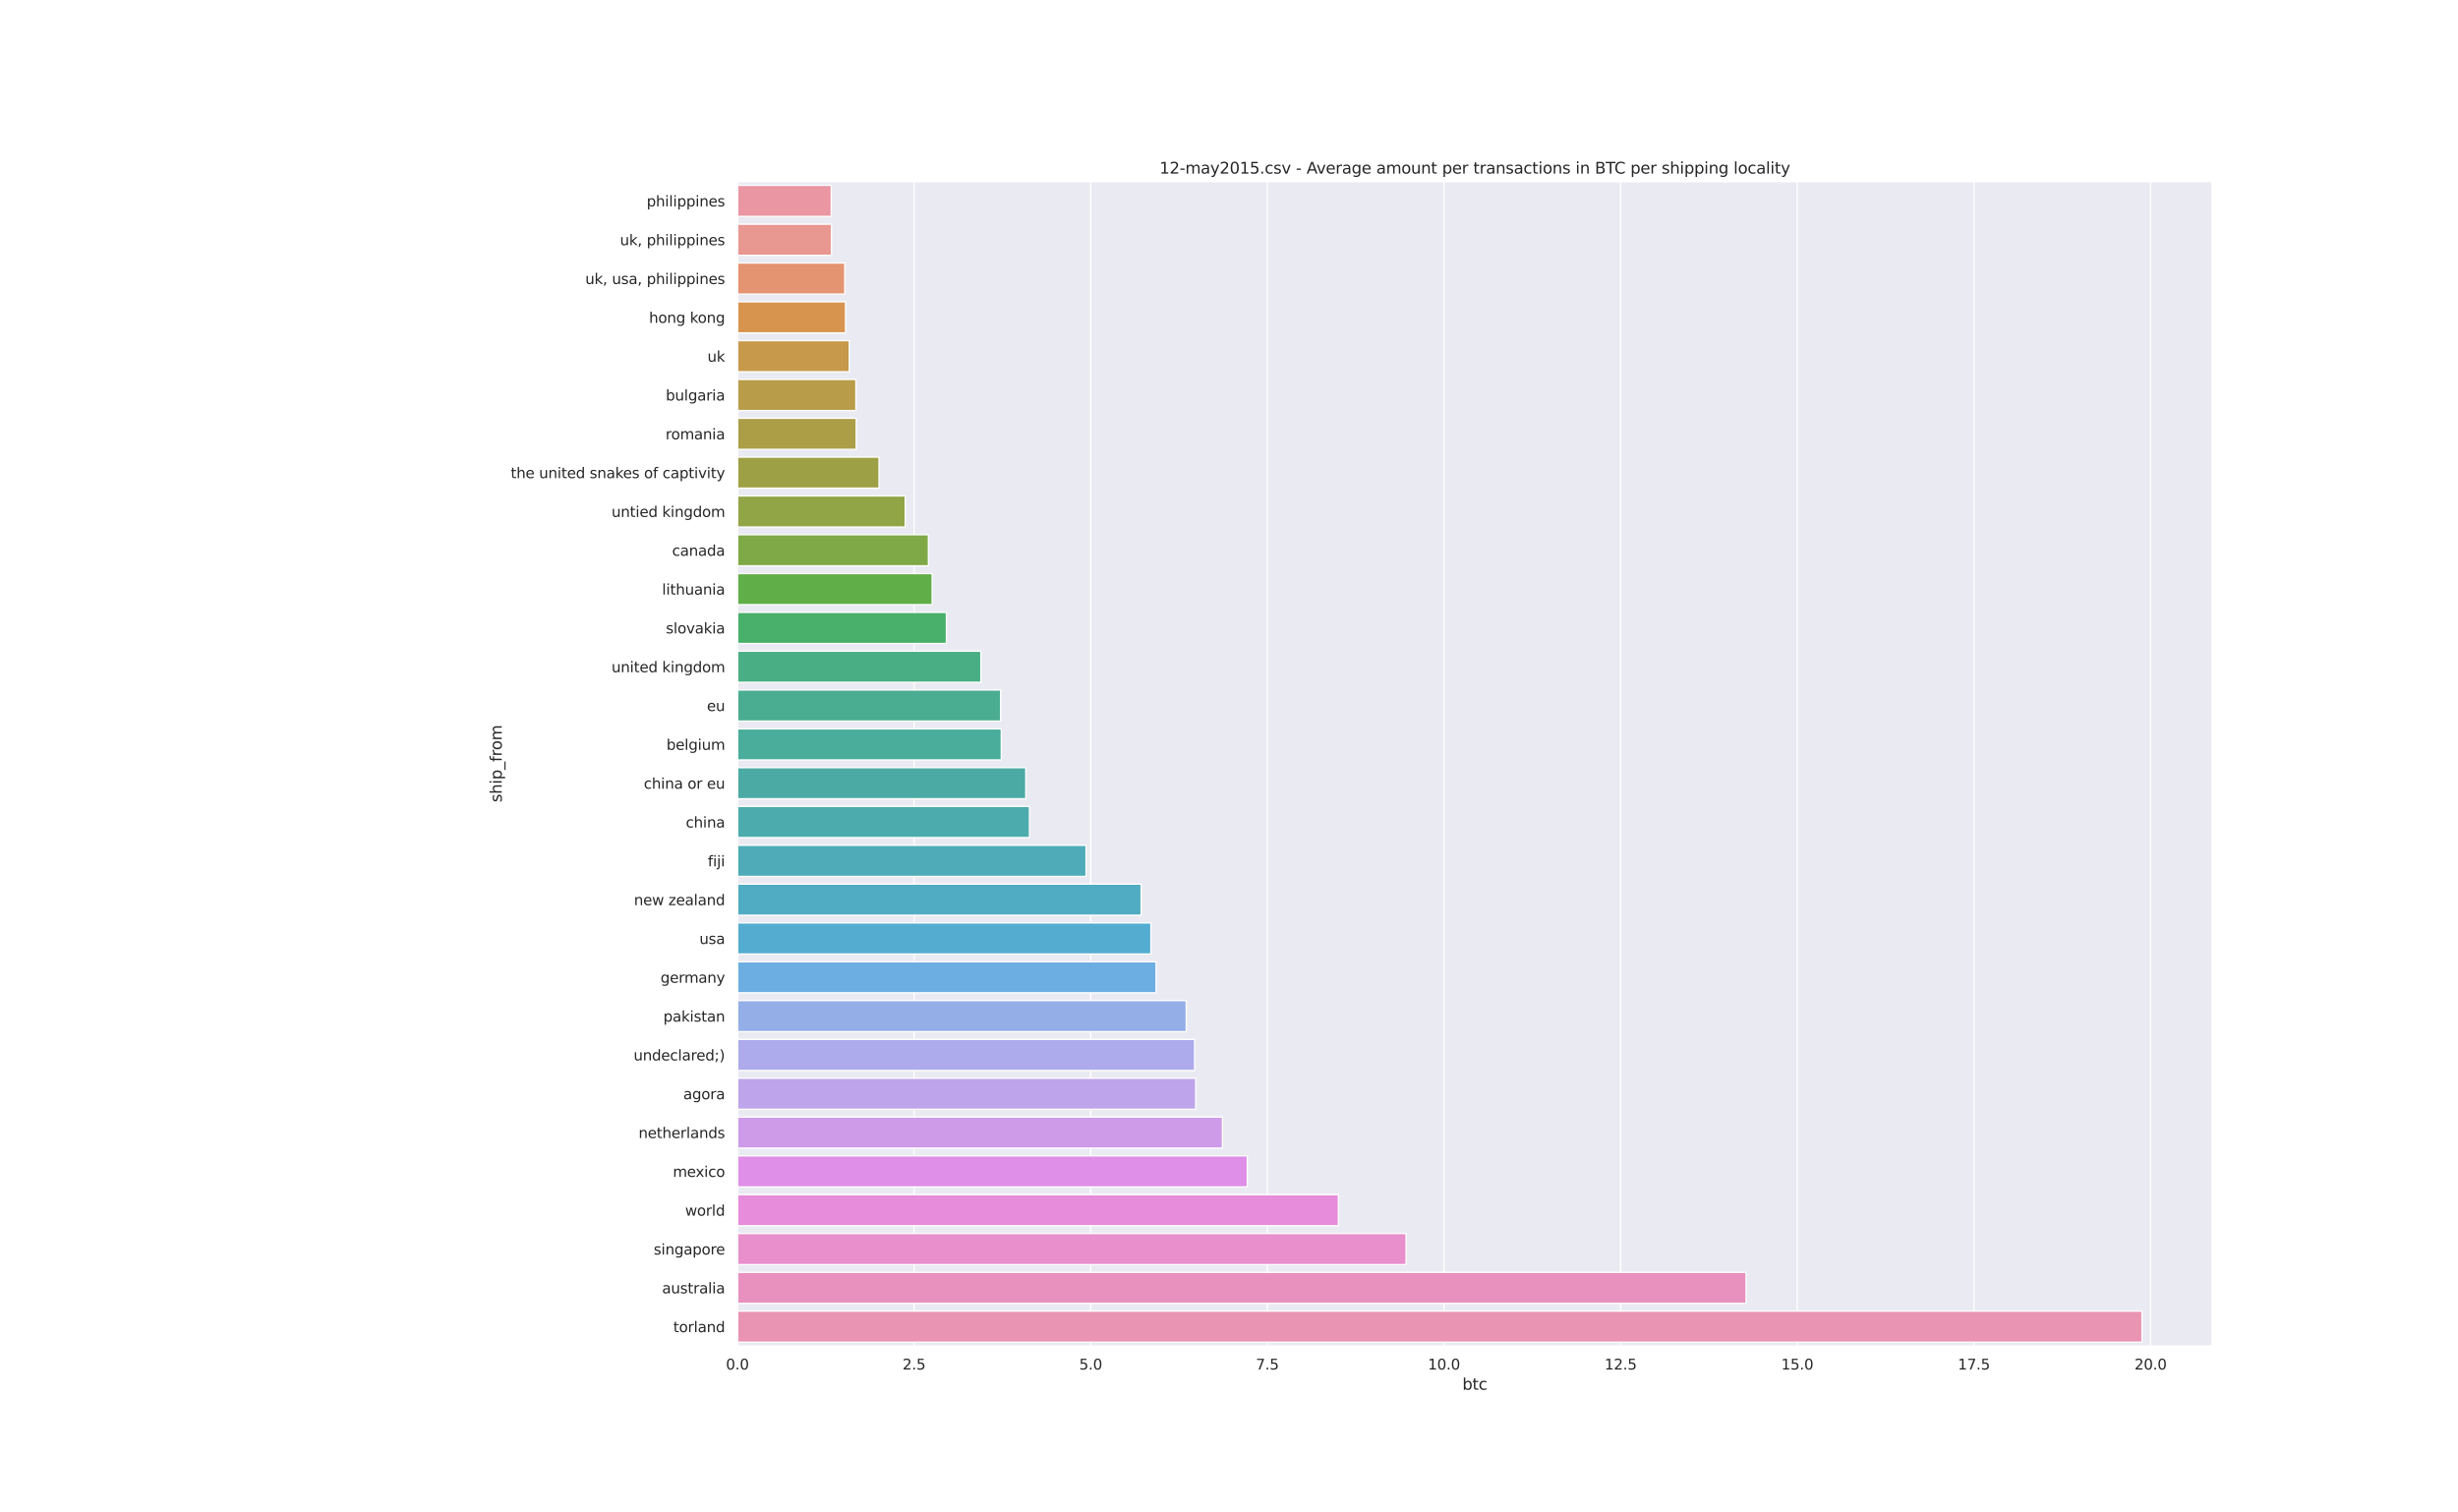 <?xml version="1.0" encoding="utf-8" standalone="no"?>
<!DOCTYPE svg PUBLIC "-//W3C//DTD SVG 1.1//EN"
  "http://www.w3.org/Graphics/SVG/1.1/DTD/svg11.dtd">
<svg height="1152pt" version="1.1" viewBox="0 0 1872 1152" width="1872pt" xmlns="http://www.w3.org/2000/svg" xmlns:xlink="http://www.w3.org/1999/xlink">
 <defs>
  <style type="text/css">*{stroke-linecap:butt;stroke-linejoin:round;}</style>
 </defs>
 <g id="figure_1">
  <g id="patch_1">
   <path d="M 0 1152 
L 1872 1152 
L 1872 0 
L 0 0 
z
" style="fill:#ffffff;"/>
  </g>
  <g id="axes_1">
   <g id="patch_2">
    <path d="M 561.6 1025.28 
L 1684.8 1025.28 
L 1684.8 138.24 
L 561.6 138.24 
z
" style="fill:#eaeaf2;"/>
   </g>
   <g id="matplotlib.axis_1">
    <g id="xtick_1">
     <g id="line2d_1">
      <path clip-path="url(#p16162771d8)" d="M 561.6 1025.28 
L 561.6 138.24 
" style="fill:none;stroke:#ffffff;stroke-linecap:round;"/>
     </g>
     <g id="text_1">
      <!-- 0.0 -->
      <g style="fill:#262626;" transform="translate(552.853 1043.138)scale(0.11 -0.11)">
       <defs>
        <path d="M 2034 4250 
Q 1547 4250 1301 3770 
Q 1056 3291 1056 2328 
Q 1056 1369 1301 889 
Q 1547 409 2034 409 
Q 2525 409 2770 889 
Q 3016 1369 3016 2328 
Q 3016 3291 2770 3770 
Q 2525 4250 2034 4250 
z
M 2034 4750 
Q 2819 4750 3233 4129 
Q 3647 3509 3647 2328 
Q 3647 1150 3233 529 
Q 2819 -91 2034 -91 
Q 1250 -91 836 529 
Q 422 1150 422 2328 
Q 422 3509 836 4129 
Q 1250 4750 2034 4750 
z
" id="DejaVuSans-30" transform="scale(0.016)"/>
        <path d="M 684 794 
L 1344 794 
L 1344 0 
L 684 0 
L 684 794 
z
" id="DejaVuSans-2e" transform="scale(0.016)"/>
       </defs>
       <use xlink:href="#DejaVuSans-30"/>
       <use x="63.623" xlink:href="#DejaVuSans-2e"/>
       <use x="95.41" xlink:href="#DejaVuSans-30"/>
      </g>
     </g>
    </g>
    <g id="xtick_2">
     <g id="line2d_2">
      <path clip-path="url(#p16162771d8)" d="M 696.132 1025.28 
L 696.132 138.24 
" style="fill:none;stroke:#ffffff;stroke-linecap:round;"/>
     </g>
     <g id="text_2">
      <!-- 2.5 -->
      <g style="fill:#262626;" transform="translate(687.385 1043.138)scale(0.11 -0.11)">
       <defs>
        <path d="M 1228 531 
L 3431 531 
L 3431 0 
L 469 0 
L 469 531 
Q 828 903 1448 1529 
Q 2069 2156 2228 2338 
Q 2531 2678 2651 2914 
Q 2772 3150 2772 3378 
Q 2772 3750 2511 3984 
Q 2250 4219 1831 4219 
Q 1534 4219 1204 4116 
Q 875 4013 500 3803 
L 500 4441 
Q 881 4594 1212 4672 
Q 1544 4750 1819 4750 
Q 2544 4750 2975 4387 
Q 3406 4025 3406 3419 
Q 3406 3131 3298 2873 
Q 3191 2616 2906 2266 
Q 2828 2175 2409 1742 
Q 1991 1309 1228 531 
z
" id="DejaVuSans-32" transform="scale(0.016)"/>
        <path d="M 691 4666 
L 3169 4666 
L 3169 4134 
L 1269 4134 
L 1269 2991 
Q 1406 3038 1543 3061 
Q 1681 3084 1819 3084 
Q 2600 3084 3056 2656 
Q 3513 2228 3513 1497 
Q 3513 744 3044 326 
Q 2575 -91 1722 -91 
Q 1428 -91 1123 -41 
Q 819 9 494 109 
L 494 744 
Q 775 591 1075 516 
Q 1375 441 1709 441 
Q 2250 441 2565 725 
Q 2881 1009 2881 1497 
Q 2881 1984 2565 2268 
Q 2250 2553 1709 2553 
Q 1456 2553 1204 2497 
Q 953 2441 691 2322 
L 691 4666 
z
" id="DejaVuSans-35" transform="scale(0.016)"/>
       </defs>
       <use xlink:href="#DejaVuSans-32"/>
       <use x="63.623" xlink:href="#DejaVuSans-2e"/>
       <use x="95.41" xlink:href="#DejaVuSans-35"/>
      </g>
     </g>
    </g>
    <g id="xtick_3">
     <g id="line2d_3">
      <path clip-path="url(#p16162771d8)" d="M 830.664 1025.28 
L 830.664 138.24 
" style="fill:none;stroke:#ffffff;stroke-linecap:round;"/>
     </g>
     <g id="text_3">
      <!-- 5.0 -->
      <g style="fill:#262626;" transform="translate(821.917 1043.138)scale(0.11 -0.11)">
       <use xlink:href="#DejaVuSans-35"/>
       <use x="63.623" xlink:href="#DejaVuSans-2e"/>
       <use x="95.41" xlink:href="#DejaVuSans-30"/>
      </g>
     </g>
    </g>
    <g id="xtick_4">
     <g id="line2d_4">
      <path clip-path="url(#p16162771d8)" d="M 965.196 1025.28 
L 965.196 138.24 
" style="fill:none;stroke:#ffffff;stroke-linecap:round;"/>
     </g>
     <g id="text_4">
      <!-- 7.5 -->
      <g style="fill:#262626;" transform="translate(956.45 1043.138)scale(0.11 -0.11)">
       <defs>
        <path d="M 525 4666 
L 3525 4666 
L 3525 4397 
L 1831 0 
L 1172 0 
L 2766 4134 
L 525 4134 
L 525 4666 
z
" id="DejaVuSans-37" transform="scale(0.016)"/>
       </defs>
       <use xlink:href="#DejaVuSans-37"/>
       <use x="63.623" xlink:href="#DejaVuSans-2e"/>
       <use x="95.41" xlink:href="#DejaVuSans-35"/>
      </g>
     </g>
    </g>
    <g id="xtick_5">
     <g id="line2d_5">
      <path clip-path="url(#p16162771d8)" d="M 1099.728 1025.28 
L 1099.728 138.24 
" style="fill:none;stroke:#ffffff;stroke-linecap:round;"/>
     </g>
     <g id="text_5">
      <!-- 10.0 -->
      <g style="fill:#262626;" transform="translate(1087.482 1043.138)scale(0.11 -0.11)">
       <defs>
        <path d="M 794 531 
L 1825 531 
L 1825 4091 
L 703 3866 
L 703 4441 
L 1819 4666 
L 2450 4666 
L 2450 531 
L 3481 531 
L 3481 0 
L 794 0 
L 794 531 
z
" id="DejaVuSans-31" transform="scale(0.016)"/>
       </defs>
       <use xlink:href="#DejaVuSans-31"/>
       <use x="63.623" xlink:href="#DejaVuSans-30"/>
       <use x="127.246" xlink:href="#DejaVuSans-2e"/>
       <use x="159.033" xlink:href="#DejaVuSans-30"/>
      </g>
     </g>
    </g>
    <g id="xtick_6">
     <g id="line2d_6">
      <path clip-path="url(#p16162771d8)" d="M 1234.261 1025.28 
L 1234.261 138.24 
" style="fill:none;stroke:#ffffff;stroke-linecap:round;"/>
     </g>
     <g id="text_6">
      <!-- 12.5 -->
      <g style="fill:#262626;" transform="translate(1222.014 1043.138)scale(0.11 -0.11)">
       <use xlink:href="#DejaVuSans-31"/>
       <use x="63.623" xlink:href="#DejaVuSans-32"/>
       <use x="127.246" xlink:href="#DejaVuSans-2e"/>
       <use x="159.033" xlink:href="#DejaVuSans-35"/>
      </g>
     </g>
    </g>
    <g id="xtick_7">
     <g id="line2d_7">
      <path clip-path="url(#p16162771d8)" d="M 1368.793 1025.28 
L 1368.793 138.24 
" style="fill:none;stroke:#ffffff;stroke-linecap:round;"/>
     </g>
     <g id="text_7">
      <!-- 15.0 -->
      <g style="fill:#262626;" transform="translate(1356.547 1043.138)scale(0.11 -0.11)">
       <use xlink:href="#DejaVuSans-31"/>
       <use x="63.623" xlink:href="#DejaVuSans-35"/>
       <use x="127.246" xlink:href="#DejaVuSans-2e"/>
       <use x="159.033" xlink:href="#DejaVuSans-30"/>
      </g>
     </g>
    </g>
    <g id="xtick_8">
     <g id="line2d_8">
      <path clip-path="url(#p16162771d8)" d="M 1503.325 1025.28 
L 1503.325 138.24 
" style="fill:none;stroke:#ffffff;stroke-linecap:round;"/>
     </g>
     <g id="text_8">
      <!-- 17.5 -->
      <g style="fill:#262626;" transform="translate(1491.079 1043.138)scale(0.11 -0.11)">
       <use xlink:href="#DejaVuSans-31"/>
       <use x="63.623" xlink:href="#DejaVuSans-37"/>
       <use x="127.246" xlink:href="#DejaVuSans-2e"/>
       <use x="159.033" xlink:href="#DejaVuSans-35"/>
      </g>
     </g>
    </g>
    <g id="xtick_9">
     <g id="line2d_9">
      <path clip-path="url(#p16162771d8)" d="M 1637.857 1025.28 
L 1637.857 138.24 
" style="fill:none;stroke:#ffffff;stroke-linecap:round;"/>
     </g>
     <g id="text_9">
      <!-- 20.0 -->
      <g style="fill:#262626;" transform="translate(1625.611 1043.138)scale(0.11 -0.11)">
       <use xlink:href="#DejaVuSans-32"/>
       <use x="63.623" xlink:href="#DejaVuSans-30"/>
       <use x="127.246" xlink:href="#DejaVuSans-2e"/>
       <use x="159.033" xlink:href="#DejaVuSans-30"/>
      </g>
     </g>
    </g>
    <g id="text_10">
     <!-- btc -->
     <g style="fill:#262626;" transform="translate(1113.74 1058.544)scale(0.12 -0.12)">
      <defs>
       <path d="M 3116 1747 
Q 3116 2381 2855 2742 
Q 2594 3103 2138 3103 
Q 1681 3103 1420 2742 
Q 1159 2381 1159 1747 
Q 1159 1113 1420 752 
Q 1681 391 2138 391 
Q 2594 391 2855 752 
Q 3116 1113 3116 1747 
z
M 1159 2969 
Q 1341 3281 1617 3432 
Q 1894 3584 2278 3584 
Q 2916 3584 3314 3078 
Q 3713 2572 3713 1747 
Q 3713 922 3314 415 
Q 2916 -91 2278 -91 
Q 1894 -91 1617 61 
Q 1341 213 1159 525 
L 1159 0 
L 581 0 
L 581 4863 
L 1159 4863 
L 1159 2969 
z
" id="DejaVuSans-62" transform="scale(0.016)"/>
       <path d="M 1172 4494 
L 1172 3500 
L 2356 3500 
L 2356 3053 
L 1172 3053 
L 1172 1153 
Q 1172 725 1289 603 
Q 1406 481 1766 481 
L 2356 481 
L 2356 0 
L 1766 0 
Q 1100 0 847 248 
Q 594 497 594 1153 
L 594 3053 
L 172 3053 
L 172 3500 
L 594 3500 
L 594 4494 
L 1172 4494 
z
" id="DejaVuSans-74" transform="scale(0.016)"/>
       <path d="M 3122 3366 
L 3122 2828 
Q 2878 2963 2633 3030 
Q 2388 3097 2138 3097 
Q 1578 3097 1268 2742 
Q 959 2388 959 1747 
Q 959 1106 1268 751 
Q 1578 397 2138 397 
Q 2388 397 2633 464 
Q 2878 531 3122 666 
L 3122 134 
Q 2881 22 2623 -34 
Q 2366 -91 2075 -91 
Q 1284 -91 818 406 
Q 353 903 353 1747 
Q 353 2603 823 3093 
Q 1294 3584 2113 3584 
Q 2378 3584 2631 3529 
Q 2884 3475 3122 3366 
z
" id="DejaVuSans-63" transform="scale(0.016)"/>
      </defs>
      <use xlink:href="#DejaVuSans-62"/>
      <use x="63.477" xlink:href="#DejaVuSans-74"/>
      <use x="102.686" xlink:href="#DejaVuSans-63"/>
     </g>
    </g>
   </g>
   <g id="matplotlib.axis_2">
    <g id="ytick_1">
     <g id="text_11">
      <!-- philippines -->
      <g style="fill:#262626;" transform="translate(492.485 157.203)scale(0.11 -0.11)">
       <defs>
        <path d="M 1159 525 
L 1159 -1331 
L 581 -1331 
L 581 3500 
L 1159 3500 
L 1159 2969 
Q 1341 3281 1617 3432 
Q 1894 3584 2278 3584 
Q 2916 3584 3314 3078 
Q 3713 2572 3713 1747 
Q 3713 922 3314 415 
Q 2916 -91 2278 -91 
Q 1894 -91 1617 61 
Q 1341 213 1159 525 
z
M 3116 1747 
Q 3116 2381 2855 2742 
Q 2594 3103 2138 3103 
Q 1681 3103 1420 2742 
Q 1159 2381 1159 1747 
Q 1159 1113 1420 752 
Q 1681 391 2138 391 
Q 2594 391 2855 752 
Q 3116 1113 3116 1747 
z
" id="DejaVuSans-70" transform="scale(0.016)"/>
        <path d="M 3513 2113 
L 3513 0 
L 2938 0 
L 2938 2094 
Q 2938 2591 2744 2837 
Q 2550 3084 2163 3084 
Q 1697 3084 1428 2787 
Q 1159 2491 1159 1978 
L 1159 0 
L 581 0 
L 581 4863 
L 1159 4863 
L 1159 2956 
Q 1366 3272 1645 3428 
Q 1925 3584 2291 3584 
Q 2894 3584 3203 3211 
Q 3513 2838 3513 2113 
z
" id="DejaVuSans-68" transform="scale(0.016)"/>
        <path d="M 603 3500 
L 1178 3500 
L 1178 0 
L 603 0 
L 603 3500 
z
M 603 4863 
L 1178 4863 
L 1178 4134 
L 603 4134 
L 603 4863 
z
" id="DejaVuSans-69" transform="scale(0.016)"/>
        <path d="M 603 4863 
L 1178 4863 
L 1178 0 
L 603 0 
L 603 4863 
z
" id="DejaVuSans-6c" transform="scale(0.016)"/>
        <path d="M 3513 2113 
L 3513 0 
L 2938 0 
L 2938 2094 
Q 2938 2591 2744 2837 
Q 2550 3084 2163 3084 
Q 1697 3084 1428 2787 
Q 1159 2491 1159 1978 
L 1159 0 
L 581 0 
L 581 3500 
L 1159 3500 
L 1159 2956 
Q 1366 3272 1645 3428 
Q 1925 3584 2291 3584 
Q 2894 3584 3203 3211 
Q 3513 2838 3513 2113 
z
" id="DejaVuSans-6e" transform="scale(0.016)"/>
        <path d="M 3597 1894 
L 3597 1613 
L 953 1613 
Q 991 1019 1311 708 
Q 1631 397 2203 397 
Q 2534 397 2845 478 
Q 3156 559 3463 722 
L 3463 178 
Q 3153 47 2828 -22 
Q 2503 -91 2169 -91 
Q 1331 -91 842 396 
Q 353 884 353 1716 
Q 353 2575 817 3079 
Q 1281 3584 2069 3584 
Q 2775 3584 3186 3129 
Q 3597 2675 3597 1894 
z
M 3022 2063 
Q 3016 2534 2758 2815 
Q 2500 3097 2075 3097 
Q 1594 3097 1305 2825 
Q 1016 2553 972 2059 
L 3022 2063 
z
" id="DejaVuSans-65" transform="scale(0.016)"/>
        <path d="M 2834 3397 
L 2834 2853 
Q 2591 2978 2328 3040 
Q 2066 3103 1784 3103 
Q 1356 3103 1142 2972 
Q 928 2841 928 2578 
Q 928 2378 1081 2264 
Q 1234 2150 1697 2047 
L 1894 2003 
Q 2506 1872 2764 1633 
Q 3022 1394 3022 966 
Q 3022 478 2636 193 
Q 2250 -91 1575 -91 
Q 1294 -91 989 -36 
Q 684 19 347 128 
L 347 722 
Q 666 556 975 473 
Q 1284 391 1588 391 
Q 1994 391 2212 530 
Q 2431 669 2431 922 
Q 2431 1156 2273 1281 
Q 2116 1406 1581 1522 
L 1381 1569 
Q 847 1681 609 1914 
Q 372 2147 372 2553 
Q 372 3047 722 3315 
Q 1072 3584 1716 3584 
Q 2034 3584 2315 3537 
Q 2597 3491 2834 3397 
z
" id="DejaVuSans-73" transform="scale(0.016)"/>
       </defs>
       <use xlink:href="#DejaVuSans-70"/>
       <use x="63.477" xlink:href="#DejaVuSans-68"/>
       <use x="126.855" xlink:href="#DejaVuSans-69"/>
       <use x="154.639" xlink:href="#DejaVuSans-6c"/>
       <use x="182.422" xlink:href="#DejaVuSans-69"/>
       <use x="210.205" xlink:href="#DejaVuSans-70"/>
       <use x="273.682" xlink:href="#DejaVuSans-70"/>
       <use x="337.158" xlink:href="#DejaVuSans-69"/>
       <use x="364.941" xlink:href="#DejaVuSans-6e"/>
       <use x="428.32" xlink:href="#DejaVuSans-65"/>
       <use x="489.844" xlink:href="#DejaVuSans-73"/>
      </g>
     </g>
    </g>
    <g id="ytick_2">
     <g id="text_12">
      <!-- uk, philippines -->
      <g style="fill:#262626;" transform="translate(472.152 186.771)scale(0.11 -0.11)">
       <defs>
        <path d="M 544 1381 
L 544 3500 
L 1119 3500 
L 1119 1403 
Q 1119 906 1312 657 
Q 1506 409 1894 409 
Q 2359 409 2629 706 
Q 2900 1003 2900 1516 
L 2900 3500 
L 3475 3500 
L 3475 0 
L 2900 0 
L 2900 538 
Q 2691 219 2414 64 
Q 2138 -91 1772 -91 
Q 1169 -91 856 284 
Q 544 659 544 1381 
z
M 1991 3584 
L 1991 3584 
z
" id="DejaVuSans-75" transform="scale(0.016)"/>
        <path d="M 581 4863 
L 1159 4863 
L 1159 1991 
L 2875 3500 
L 3609 3500 
L 1753 1863 
L 3688 0 
L 2938 0 
L 1159 1709 
L 1159 0 
L 581 0 
L 581 4863 
z
" id="DejaVuSans-6b" transform="scale(0.016)"/>
        <path d="M 750 794 
L 1409 794 
L 1409 256 
L 897 -744 
L 494 -744 
L 750 256 
L 750 794 
z
" id="DejaVuSans-2c" transform="scale(0.016)"/>
        <path id="DejaVuSans-20" transform="scale(0.016)"/>
       </defs>
       <use xlink:href="#DejaVuSans-75"/>
       <use x="63.379" xlink:href="#DejaVuSans-6b"/>
       <use x="121.289" xlink:href="#DejaVuSans-2c"/>
       <use x="153.076" xlink:href="#DejaVuSans-20"/>
       <use x="184.863" xlink:href="#DejaVuSans-70"/>
       <use x="248.34" xlink:href="#DejaVuSans-68"/>
       <use x="311.719" xlink:href="#DejaVuSans-69"/>
       <use x="339.502" xlink:href="#DejaVuSans-6c"/>
       <use x="367.285" xlink:href="#DejaVuSans-69"/>
       <use x="395.068" xlink:href="#DejaVuSans-70"/>
       <use x="458.545" xlink:href="#DejaVuSans-70"/>
       <use x="522.021" xlink:href="#DejaVuSans-69"/>
       <use x="549.805" xlink:href="#DejaVuSans-6e"/>
       <use x="613.184" xlink:href="#DejaVuSans-65"/>
       <use x="674.707" xlink:href="#DejaVuSans-73"/>
      </g>
     </g>
    </g>
    <g id="ytick_3">
     <g id="text_13">
      <!-- uk, usa, philippines -->
      <g style="fill:#262626;" transform="translate(445.718 216.339)scale(0.11 -0.11)">
       <defs>
        <path d="M 2194 1759 
Q 1497 1759 1228 1600 
Q 959 1441 959 1056 
Q 959 750 1161 570 
Q 1363 391 1709 391 
Q 2188 391 2477 730 
Q 2766 1069 2766 1631 
L 2766 1759 
L 2194 1759 
z
M 3341 1997 
L 3341 0 
L 2766 0 
L 2766 531 
Q 2569 213 2275 61 
Q 1981 -91 1556 -91 
Q 1019 -91 701 211 
Q 384 513 384 1019 
Q 384 1609 779 1909 
Q 1175 2209 1959 2209 
L 2766 2209 
L 2766 2266 
Q 2766 2663 2505 2880 
Q 2244 3097 1772 3097 
Q 1472 3097 1187 3025 
Q 903 2953 641 2809 
L 641 3341 
Q 956 3463 1253 3523 
Q 1550 3584 1831 3584 
Q 2591 3584 2966 3190 
Q 3341 2797 3341 1997 
z
" id="DejaVuSans-61" transform="scale(0.016)"/>
       </defs>
       <use xlink:href="#DejaVuSans-75"/>
       <use x="63.379" xlink:href="#DejaVuSans-6b"/>
       <use x="121.289" xlink:href="#DejaVuSans-2c"/>
       <use x="153.076" xlink:href="#DejaVuSans-20"/>
       <use x="184.863" xlink:href="#DejaVuSans-75"/>
       <use x="248.242" xlink:href="#DejaVuSans-73"/>
       <use x="300.342" xlink:href="#DejaVuSans-61"/>
       <use x="361.621" xlink:href="#DejaVuSans-2c"/>
       <use x="393.408" xlink:href="#DejaVuSans-20"/>
       <use x="425.195" xlink:href="#DejaVuSans-70"/>
       <use x="488.672" xlink:href="#DejaVuSans-68"/>
       <use x="552.051" xlink:href="#DejaVuSans-69"/>
       <use x="579.834" xlink:href="#DejaVuSans-6c"/>
       <use x="607.617" xlink:href="#DejaVuSans-69"/>
       <use x="635.4" xlink:href="#DejaVuSans-70"/>
       <use x="698.877" xlink:href="#DejaVuSans-70"/>
       <use x="762.354" xlink:href="#DejaVuSans-69"/>
       <use x="790.137" xlink:href="#DejaVuSans-6e"/>
       <use x="853.516" xlink:href="#DejaVuSans-65"/>
       <use x="915.039" xlink:href="#DejaVuSans-73"/>
      </g>
     </g>
    </g>
    <g id="ytick_4">
     <g id="text_14">
      <!-- hong kong -->
      <g style="fill:#262626;" transform="translate(494.292 245.907)scale(0.11 -0.11)">
       <defs>
        <path d="M 1959 3097 
Q 1497 3097 1228 2736 
Q 959 2375 959 1747 
Q 959 1119 1226 758 
Q 1494 397 1959 397 
Q 2419 397 2687 759 
Q 2956 1122 2956 1747 
Q 2956 2369 2687 2733 
Q 2419 3097 1959 3097 
z
M 1959 3584 
Q 2709 3584 3137 3096 
Q 3566 2609 3566 1747 
Q 3566 888 3137 398 
Q 2709 -91 1959 -91 
Q 1206 -91 779 398 
Q 353 888 353 1747 
Q 353 2609 779 3096 
Q 1206 3584 1959 3584 
z
" id="DejaVuSans-6f" transform="scale(0.016)"/>
        <path d="M 2906 1791 
Q 2906 2416 2648 2759 
Q 2391 3103 1925 3103 
Q 1463 3103 1205 2759 
Q 947 2416 947 1791 
Q 947 1169 1205 825 
Q 1463 481 1925 481 
Q 2391 481 2648 825 
Q 2906 1169 2906 1791 
z
M 3481 434 
Q 3481 -459 3084 -895 
Q 2688 -1331 1869 -1331 
Q 1566 -1331 1297 -1286 
Q 1028 -1241 775 -1147 
L 775 -588 
Q 1028 -725 1275 -790 
Q 1522 -856 1778 -856 
Q 2344 -856 2625 -561 
Q 2906 -266 2906 331 
L 2906 616 
Q 2728 306 2450 153 
Q 2172 0 1784 0 
Q 1141 0 747 490 
Q 353 981 353 1791 
Q 353 2603 747 3093 
Q 1141 3584 1784 3584 
Q 2172 3584 2450 3431 
Q 2728 3278 2906 2969 
L 2906 3500 
L 3481 3500 
L 3481 434 
z
" id="DejaVuSans-67" transform="scale(0.016)"/>
       </defs>
       <use xlink:href="#DejaVuSans-68"/>
       <use x="63.379" xlink:href="#DejaVuSans-6f"/>
       <use x="124.561" xlink:href="#DejaVuSans-6e"/>
       <use x="187.939" xlink:href="#DejaVuSans-67"/>
       <use x="251.416" xlink:href="#DejaVuSans-20"/>
       <use x="283.203" xlink:href="#DejaVuSans-6b"/>
       <use x="337.488" xlink:href="#DejaVuSans-6f"/>
       <use x="398.67" xlink:href="#DejaVuSans-6e"/>
       <use x="462.049" xlink:href="#DejaVuSans-67"/>
      </g>
     </g>
    </g>
    <g id="ytick_5">
     <g id="text_15">
      <!-- uk -->
      <g style="fill:#262626;" transform="translate(538.759 275.475)scale(0.11 -0.11)">
       <use xlink:href="#DejaVuSans-75"/>
       <use x="63.379" xlink:href="#DejaVuSans-6b"/>
      </g>
     </g>
    </g>
    <g id="ytick_6">
     <g id="text_16">
      <!-- bulgaria -->
      <g style="fill:#262626;" transform="translate(507.046 305.043)scale(0.11 -0.11)">
       <defs>
        <path d="M 2631 2963 
Q 2534 3019 2420 3045 
Q 2306 3072 2169 3072 
Q 1681 3072 1420 2755 
Q 1159 2438 1159 1844 
L 1159 0 
L 581 0 
L 581 3500 
L 1159 3500 
L 1159 2956 
Q 1341 3275 1631 3429 
Q 1922 3584 2338 3584 
Q 2397 3584 2469 3576 
Q 2541 3569 2628 3553 
L 2631 2963 
z
" id="DejaVuSans-72" transform="scale(0.016)"/>
       </defs>
       <use xlink:href="#DejaVuSans-62"/>
       <use x="63.477" xlink:href="#DejaVuSans-75"/>
       <use x="126.855" xlink:href="#DejaVuSans-6c"/>
       <use x="154.639" xlink:href="#DejaVuSans-67"/>
       <use x="218.115" xlink:href="#DejaVuSans-61"/>
       <use x="279.395" xlink:href="#DejaVuSans-72"/>
       <use x="320.508" xlink:href="#DejaVuSans-69"/>
       <use x="348.291" xlink:href="#DejaVuSans-61"/>
      </g>
     </g>
    </g>
    <g id="ytick_7">
     <g id="text_17">
      <!-- romania -->
      <g style="fill:#262626;" transform="translate(506.871 334.611)scale(0.11 -0.11)">
       <defs>
        <path d="M 3328 2828 
Q 3544 3216 3844 3400 
Q 4144 3584 4550 3584 
Q 5097 3584 5394 3201 
Q 5691 2819 5691 2113 
L 5691 0 
L 5113 0 
L 5113 2094 
Q 5113 2597 4934 2840 
Q 4756 3084 4391 3084 
Q 3944 3084 3684 2787 
Q 3425 2491 3425 1978 
L 3425 0 
L 2847 0 
L 2847 2094 
Q 2847 2600 2669 2842 
Q 2491 3084 2119 3084 
Q 1678 3084 1418 2786 
Q 1159 2488 1159 1978 
L 1159 0 
L 581 0 
L 581 3500 
L 1159 3500 
L 1159 2956 
Q 1356 3278 1631 3431 
Q 1906 3584 2284 3584 
Q 2666 3584 2933 3390 
Q 3200 3197 3328 2828 
z
" id="DejaVuSans-6d" transform="scale(0.016)"/>
       </defs>
       <use xlink:href="#DejaVuSans-72"/>
       <use x="38.863" xlink:href="#DejaVuSans-6f"/>
       <use x="100.045" xlink:href="#DejaVuSans-6d"/>
       <use x="197.457" xlink:href="#DejaVuSans-61"/>
       <use x="258.736" xlink:href="#DejaVuSans-6e"/>
       <use x="322.115" xlink:href="#DejaVuSans-69"/>
       <use x="349.898" xlink:href="#DejaVuSans-61"/>
      </g>
     </g>
    </g>
    <g id="ytick_8">
     <g id="text_18">
      <!-- the united snakes of captivity -->
      <g style="fill:#262626;" transform="translate(388.956 364.179)scale(0.11 -0.11)">
       <defs>
        <path d="M 2906 2969 
L 2906 4863 
L 3481 4863 
L 3481 0 
L 2906 0 
L 2906 525 
Q 2725 213 2448 61 
Q 2172 -91 1784 -91 
Q 1150 -91 751 415 
Q 353 922 353 1747 
Q 353 2572 751 3078 
Q 1150 3584 1784 3584 
Q 2172 3584 2448 3432 
Q 2725 3281 2906 2969 
z
M 947 1747 
Q 947 1113 1208 752 
Q 1469 391 1925 391 
Q 2381 391 2643 752 
Q 2906 1113 2906 1747 
Q 2906 2381 2643 2742 
Q 2381 3103 1925 3103 
Q 1469 3103 1208 2742 
Q 947 2381 947 1747 
z
" id="DejaVuSans-64" transform="scale(0.016)"/>
        <path d="M 2375 4863 
L 2375 4384 
L 1825 4384 
Q 1516 4384 1395 4259 
Q 1275 4134 1275 3809 
L 1275 3500 
L 2222 3500 
L 2222 3053 
L 1275 3053 
L 1275 0 
L 697 0 
L 697 3053 
L 147 3053 
L 147 3500 
L 697 3500 
L 697 3744 
Q 697 4328 969 4595 
Q 1241 4863 1831 4863 
L 2375 4863 
z
" id="DejaVuSans-66" transform="scale(0.016)"/>
        <path d="M 191 3500 
L 800 3500 
L 1894 563 
L 2988 3500 
L 3597 3500 
L 2284 0 
L 1503 0 
L 191 3500 
z
" id="DejaVuSans-76" transform="scale(0.016)"/>
        <path d="M 2059 -325 
Q 1816 -950 1584 -1140 
Q 1353 -1331 966 -1331 
L 506 -1331 
L 506 -850 
L 844 -850 
Q 1081 -850 1212 -737 
Q 1344 -625 1503 -206 
L 1606 56 
L 191 3500 
L 800 3500 
L 1894 763 
L 2988 3500 
L 3597 3500 
L 2059 -325 
z
" id="DejaVuSans-79" transform="scale(0.016)"/>
       </defs>
       <use xlink:href="#DejaVuSans-74"/>
       <use x="39.209" xlink:href="#DejaVuSans-68"/>
       <use x="102.588" xlink:href="#DejaVuSans-65"/>
       <use x="164.111" xlink:href="#DejaVuSans-20"/>
       <use x="195.898" xlink:href="#DejaVuSans-75"/>
       <use x="259.277" xlink:href="#DejaVuSans-6e"/>
       <use x="322.656" xlink:href="#DejaVuSans-69"/>
       <use x="350.439" xlink:href="#DejaVuSans-74"/>
       <use x="389.648" xlink:href="#DejaVuSans-65"/>
       <use x="451.172" xlink:href="#DejaVuSans-64"/>
       <use x="514.648" xlink:href="#DejaVuSans-20"/>
       <use x="546.436" xlink:href="#DejaVuSans-73"/>
       <use x="598.535" xlink:href="#DejaVuSans-6e"/>
       <use x="661.914" xlink:href="#DejaVuSans-61"/>
       <use x="723.193" xlink:href="#DejaVuSans-6b"/>
       <use x="777.479" xlink:href="#DejaVuSans-65"/>
       <use x="839.002" xlink:href="#DejaVuSans-73"/>
       <use x="891.102" xlink:href="#DejaVuSans-20"/>
       <use x="922.889" xlink:href="#DejaVuSans-6f"/>
       <use x="984.07" xlink:href="#DejaVuSans-66"/>
       <use x="1019.275" xlink:href="#DejaVuSans-20"/>
       <use x="1051.062" xlink:href="#DejaVuSans-63"/>
       <use x="1106.043" xlink:href="#DejaVuSans-61"/>
       <use x="1167.322" xlink:href="#DejaVuSans-70"/>
       <use x="1230.799" xlink:href="#DejaVuSans-74"/>
       <use x="1270.008" xlink:href="#DejaVuSans-69"/>
       <use x="1297.791" xlink:href="#DejaVuSans-76"/>
       <use x="1356.971" xlink:href="#DejaVuSans-69"/>
       <use x="1384.754" xlink:href="#DejaVuSans-74"/>
       <use x="1423.963" xlink:href="#DejaVuSans-79"/>
      </g>
     </g>
    </g>
    <g id="ytick_9">
     <g id="text_19">
      <!-- untied kingdom -->
      <g style="fill:#262626;" transform="translate(465.733 393.747)scale(0.11 -0.11)">
       <use xlink:href="#DejaVuSans-75"/>
       <use x="63.379" xlink:href="#DejaVuSans-6e"/>
       <use x="126.758" xlink:href="#DejaVuSans-74"/>
       <use x="165.967" xlink:href="#DejaVuSans-69"/>
       <use x="193.75" xlink:href="#DejaVuSans-65"/>
       <use x="255.273" xlink:href="#DejaVuSans-64"/>
       <use x="318.75" xlink:href="#DejaVuSans-20"/>
       <use x="350.537" xlink:href="#DejaVuSans-6b"/>
       <use x="408.447" xlink:href="#DejaVuSans-69"/>
       <use x="436.23" xlink:href="#DejaVuSans-6e"/>
       <use x="499.609" xlink:href="#DejaVuSans-67"/>
       <use x="563.086" xlink:href="#DejaVuSans-64"/>
       <use x="626.562" xlink:href="#DejaVuSans-6f"/>
       <use x="687.744" xlink:href="#DejaVuSans-6d"/>
      </g>
     </g>
    </g>
    <g id="ytick_10">
     <g id="text_20">
      <!-- canada -->
      <g style="fill:#262626;" transform="translate(511.874 423.315)scale(0.11 -0.11)">
       <use xlink:href="#DejaVuSans-63"/>
       <use x="54.98" xlink:href="#DejaVuSans-61"/>
       <use x="116.26" xlink:href="#DejaVuSans-6e"/>
       <use x="179.639" xlink:href="#DejaVuSans-61"/>
       <use x="240.918" xlink:href="#DejaVuSans-64"/>
       <use x="304.395" xlink:href="#DejaVuSans-61"/>
      </g>
     </g>
    </g>
    <g id="ytick_11">
     <g id="text_21">
      <!-- lithuania -->
      <g style="fill:#262626;" transform="translate(504.224 452.883)scale(0.11 -0.11)">
       <use xlink:href="#DejaVuSans-6c"/>
       <use x="27.783" xlink:href="#DejaVuSans-69"/>
       <use x="55.566" xlink:href="#DejaVuSans-74"/>
       <use x="94.775" xlink:href="#DejaVuSans-68"/>
       <use x="158.154" xlink:href="#DejaVuSans-75"/>
       <use x="221.533" xlink:href="#DejaVuSans-61"/>
       <use x="282.812" xlink:href="#DejaVuSans-6e"/>
       <use x="346.191" xlink:href="#DejaVuSans-69"/>
       <use x="373.975" xlink:href="#DejaVuSans-61"/>
      </g>
     </g>
    </g>
    <g id="ytick_12">
     <g id="text_22">
      <!-- slovakia -->
      <g style="fill:#262626;" transform="translate(507.165 482.451)scale(0.11 -0.11)">
       <use xlink:href="#DejaVuSans-73"/>
       <use x="52.1" xlink:href="#DejaVuSans-6c"/>
       <use x="79.883" xlink:href="#DejaVuSans-6f"/>
       <use x="141.064" xlink:href="#DejaVuSans-76"/>
       <use x="200.244" xlink:href="#DejaVuSans-61"/>
       <use x="261.523" xlink:href="#DejaVuSans-6b"/>
       <use x="319.434" xlink:href="#DejaVuSans-69"/>
       <use x="347.217" xlink:href="#DejaVuSans-61"/>
      </g>
     </g>
    </g>
    <g id="ytick_13">
     <g id="text_23">
      <!-- united kingdom -->
      <g style="fill:#262626;" transform="translate(465.733 512.019)scale(0.11 -0.11)">
       <use xlink:href="#DejaVuSans-75"/>
       <use x="63.379" xlink:href="#DejaVuSans-6e"/>
       <use x="126.758" xlink:href="#DejaVuSans-69"/>
       <use x="154.541" xlink:href="#DejaVuSans-74"/>
       <use x="193.75" xlink:href="#DejaVuSans-65"/>
       <use x="255.273" xlink:href="#DejaVuSans-64"/>
       <use x="318.75" xlink:href="#DejaVuSans-20"/>
       <use x="350.537" xlink:href="#DejaVuSans-6b"/>
       <use x="408.447" xlink:href="#DejaVuSans-69"/>
       <use x="436.23" xlink:href="#DejaVuSans-6e"/>
       <use x="499.609" xlink:href="#DejaVuSans-67"/>
       <use x="563.086" xlink:href="#DejaVuSans-64"/>
       <use x="626.562" xlink:href="#DejaVuSans-6f"/>
       <use x="687.744" xlink:href="#DejaVuSans-6d"/>
      </g>
     </g>
    </g>
    <g id="ytick_14">
     <g id="text_24">
      <!-- eu -->
      <g style="fill:#262626;" transform="translate(538.36 541.587)scale(0.11 -0.11)">
       <use xlink:href="#DejaVuSans-65"/>
       <use x="61.523" xlink:href="#DejaVuSans-75"/>
      </g>
     </g>
    </g>
    <g id="ytick_15">
     <g id="text_25">
      <!-- belgium -->
      <g style="fill:#262626;" transform="translate(507.567 571.155)scale(0.11 -0.11)">
       <use xlink:href="#DejaVuSans-62"/>
       <use x="63.477" xlink:href="#DejaVuSans-65"/>
       <use x="125" xlink:href="#DejaVuSans-6c"/>
       <use x="152.783" xlink:href="#DejaVuSans-67"/>
       <use x="216.26" xlink:href="#DejaVuSans-69"/>
       <use x="244.043" xlink:href="#DejaVuSans-75"/>
       <use x="307.422" xlink:href="#DejaVuSans-6d"/>
      </g>
     </g>
    </g>
    <g id="ytick_16">
     <g id="text_26">
      <!-- china or eu -->
      <g style="fill:#262626;" transform="translate(490.328 600.723)scale(0.11 -0.11)">
       <use xlink:href="#DejaVuSans-63"/>
       <use x="54.98" xlink:href="#DejaVuSans-68"/>
       <use x="118.359" xlink:href="#DejaVuSans-69"/>
       <use x="146.143" xlink:href="#DejaVuSans-6e"/>
       <use x="209.521" xlink:href="#DejaVuSans-61"/>
       <use x="270.801" xlink:href="#DejaVuSans-20"/>
       <use x="302.588" xlink:href="#DejaVuSans-6f"/>
       <use x="363.77" xlink:href="#DejaVuSans-72"/>
       <use x="404.883" xlink:href="#DejaVuSans-20"/>
       <use x="436.67" xlink:href="#DejaVuSans-65"/>
       <use x="498.193" xlink:href="#DejaVuSans-75"/>
      </g>
     </g>
    </g>
    <g id="ytick_17">
     <g id="text_27">
      <!-- china -->
      <g style="fill:#262626;" transform="translate(522.312 630.291)scale(0.11 -0.11)">
       <use xlink:href="#DejaVuSans-63"/>
       <use x="54.98" xlink:href="#DejaVuSans-68"/>
       <use x="118.359" xlink:href="#DejaVuSans-69"/>
       <use x="146.143" xlink:href="#DejaVuSans-6e"/>
       <use x="209.521" xlink:href="#DejaVuSans-61"/>
      </g>
     </g>
    </g>
    <g id="ytick_18">
     <g id="text_28">
      <!-- fiji -->
      <g style="fill:#262626;" transform="translate(539.06 659.859)scale(0.11 -0.11)">
       <defs>
        <path d="M 603 3500 
L 1178 3500 
L 1178 -63 
Q 1178 -731 923 -1031 
Q 669 -1331 103 -1331 
L -116 -1331 
L -116 -844 
L 38 -844 
Q 366 -844 484 -692 
Q 603 -541 603 -63 
L 603 3500 
z
M 603 4863 
L 1178 4863 
L 1178 4134 
L 603 4134 
L 603 4863 
z
" id="DejaVuSans-6a" transform="scale(0.016)"/>
       </defs>
       <use xlink:href="#DejaVuSans-66"/>
       <use x="35.205" xlink:href="#DejaVuSans-69"/>
       <use x="62.988" xlink:href="#DejaVuSans-6a"/>
       <use x="90.771" xlink:href="#DejaVuSans-69"/>
      </g>
     </g>
    </g>
    <g id="ytick_19">
     <g id="text_29">
      <!-- new zealand -->
      <g style="fill:#262626;" transform="translate(482.834 689.427)scale(0.11 -0.11)">
       <defs>
        <path d="M 269 3500 
L 844 3500 
L 1563 769 
L 2278 3500 
L 2956 3500 
L 3675 769 
L 4391 3500 
L 4966 3500 
L 4050 0 
L 3372 0 
L 2619 2869 
L 1863 0 
L 1184 0 
L 269 3500 
z
" id="DejaVuSans-77" transform="scale(0.016)"/>
        <path d="M 353 3500 
L 3084 3500 
L 3084 2975 
L 922 459 
L 3084 459 
L 3084 0 
L 275 0 
L 275 525 
L 2438 3041 
L 353 3041 
L 353 3500 
z
" id="DejaVuSans-7a" transform="scale(0.016)"/>
       </defs>
       <use xlink:href="#DejaVuSans-6e"/>
       <use x="63.379" xlink:href="#DejaVuSans-65"/>
       <use x="124.902" xlink:href="#DejaVuSans-77"/>
       <use x="206.689" xlink:href="#DejaVuSans-20"/>
       <use x="238.477" xlink:href="#DejaVuSans-7a"/>
       <use x="290.967" xlink:href="#DejaVuSans-65"/>
       <use x="352.49" xlink:href="#DejaVuSans-61"/>
       <use x="413.77" xlink:href="#DejaVuSans-6c"/>
       <use x="441.553" xlink:href="#DejaVuSans-61"/>
       <use x="502.832" xlink:href="#DejaVuSans-6e"/>
       <use x="566.211" xlink:href="#DejaVuSans-64"/>
      </g>
     </g>
    </g>
    <g id="ytick_20">
     <g id="text_30">
      <!-- usa -->
      <g style="fill:#262626;" transform="translate(532.658 718.995)scale(0.11 -0.11)">
       <use xlink:href="#DejaVuSans-75"/>
       <use x="63.379" xlink:href="#DejaVuSans-73"/>
       <use x="115.479" xlink:href="#DejaVuSans-61"/>
      </g>
     </g>
    </g>
    <g id="ytick_21">
     <g id="text_31">
      <!-- germany -->
      <g style="fill:#262626;" transform="translate(503.081 748.563)scale(0.11 -0.11)">
       <use xlink:href="#DejaVuSans-67"/>
       <use x="63.477" xlink:href="#DejaVuSans-65"/>
       <use x="125" xlink:href="#DejaVuSans-72"/>
       <use x="164.363" xlink:href="#DejaVuSans-6d"/>
       <use x="261.775" xlink:href="#DejaVuSans-61"/>
       <use x="323.055" xlink:href="#DejaVuSans-6e"/>
       <use x="386.434" xlink:href="#DejaVuSans-79"/>
      </g>
     </g>
    </g>
    <g id="ytick_22">
     <g id="text_32">
      <!-- pakistan -->
      <g style="fill:#262626;" transform="translate(505.195 778.131)scale(0.11 -0.11)">
       <use xlink:href="#DejaVuSans-70"/>
       <use x="63.477" xlink:href="#DejaVuSans-61"/>
       <use x="124.756" xlink:href="#DejaVuSans-6b"/>
       <use x="182.666" xlink:href="#DejaVuSans-69"/>
       <use x="210.449" xlink:href="#DejaVuSans-73"/>
       <use x="262.549" xlink:href="#DejaVuSans-74"/>
       <use x="301.758" xlink:href="#DejaVuSans-61"/>
       <use x="363.037" xlink:href="#DejaVuSans-6e"/>
      </g>
     </g>
    </g>
    <g id="ytick_23">
     <g id="text_33">
      <!-- undeclared;) -->
      <g style="fill:#262626;" transform="translate(482.537 807.699)scale(0.11 -0.11)">
       <defs>
        <path d="M 750 3309 
L 1409 3309 
L 1409 2516 
L 750 2516 
L 750 3309 
z
M 750 794 
L 1409 794 
L 1409 256 
L 897 -744 
L 494 -744 
L 750 256 
L 750 794 
z
" id="DejaVuSans-3b" transform="scale(0.016)"/>
        <path d="M 513 4856 
L 1013 4856 
Q 1481 4119 1714 3412 
Q 1947 2706 1947 2009 
Q 1947 1309 1714 600 
Q 1481 -109 1013 -844 
L 513 -844 
Q 928 -128 1133 580 
Q 1338 1288 1338 2009 
Q 1338 2731 1133 3434 
Q 928 4138 513 4856 
z
" id="DejaVuSans-29" transform="scale(0.016)"/>
       </defs>
       <use xlink:href="#DejaVuSans-75"/>
       <use x="63.379" xlink:href="#DejaVuSans-6e"/>
       <use x="126.758" xlink:href="#DejaVuSans-64"/>
       <use x="190.234" xlink:href="#DejaVuSans-65"/>
       <use x="251.758" xlink:href="#DejaVuSans-63"/>
       <use x="306.738" xlink:href="#DejaVuSans-6c"/>
       <use x="334.521" xlink:href="#DejaVuSans-61"/>
       <use x="395.801" xlink:href="#DejaVuSans-72"/>
       <use x="434.664" xlink:href="#DejaVuSans-65"/>
       <use x="496.188" xlink:href="#DejaVuSans-64"/>
       <use x="559.664" xlink:href="#DejaVuSans-3b"/>
       <use x="593.355" xlink:href="#DejaVuSans-29"/>
      </g>
     </g>
    </g>
    <g id="ytick_24">
     <g id="text_34">
      <!-- agora -->
      <g style="fill:#262626;" transform="translate(520.382 837.267)scale(0.11 -0.11)">
       <use xlink:href="#DejaVuSans-61"/>
       <use x="61.279" xlink:href="#DejaVuSans-67"/>
       <use x="124.756" xlink:href="#DejaVuSans-6f"/>
       <use x="185.938" xlink:href="#DejaVuSans-72"/>
       <use x="227.051" xlink:href="#DejaVuSans-61"/>
      </g>
     </g>
    </g>
    <g id="ytick_25">
     <g id="text_35">
      <!-- netherlands -->
      <g style="fill:#262626;" transform="translate(486.305 866.835)scale(0.11 -0.11)">
       <use xlink:href="#DejaVuSans-6e"/>
       <use x="63.379" xlink:href="#DejaVuSans-65"/>
       <use x="124.902" xlink:href="#DejaVuSans-74"/>
       <use x="164.111" xlink:href="#DejaVuSans-68"/>
       <use x="227.49" xlink:href="#DejaVuSans-65"/>
       <use x="289.014" xlink:href="#DejaVuSans-72"/>
       <use x="330.127" xlink:href="#DejaVuSans-6c"/>
       <use x="357.91" xlink:href="#DejaVuSans-61"/>
       <use x="419.189" xlink:href="#DejaVuSans-6e"/>
       <use x="482.568" xlink:href="#DejaVuSans-64"/>
       <use x="546.045" xlink:href="#DejaVuSans-73"/>
      </g>
     </g>
    </g>
    <g id="ytick_26">
     <g id="text_36">
      <!-- mexico -->
      <g style="fill:#262626;" transform="translate(512.464 896.403)scale(0.11 -0.11)">
       <defs>
        <path d="M 3513 3500 
L 2247 1797 
L 3578 0 
L 2900 0 
L 1881 1375 
L 863 0 
L 184 0 
L 1544 1831 
L 300 3500 
L 978 3500 
L 1906 2253 
L 2834 3500 
L 3513 3500 
z
" id="DejaVuSans-78" transform="scale(0.016)"/>
       </defs>
       <use xlink:href="#DejaVuSans-6d"/>
       <use x="97.412" xlink:href="#DejaVuSans-65"/>
       <use x="157.186" xlink:href="#DejaVuSans-78"/>
       <use x="216.365" xlink:href="#DejaVuSans-69"/>
       <use x="244.148" xlink:href="#DejaVuSans-63"/>
       <use x="299.129" xlink:href="#DejaVuSans-6f"/>
      </g>
     </g>
    </g>
    <g id="ytick_27">
     <g id="text_37">
      <!-- world -->
      <g style="fill:#262626;" transform="translate(521.812 925.971)scale(0.11 -0.11)">
       <use xlink:href="#DejaVuSans-77"/>
       <use x="81.787" xlink:href="#DejaVuSans-6f"/>
       <use x="142.969" xlink:href="#DejaVuSans-72"/>
       <use x="184.082" xlink:href="#DejaVuSans-6c"/>
       <use x="211.865" xlink:href="#DejaVuSans-64"/>
      </g>
     </g>
    </g>
    <g id="ytick_28">
     <g id="text_38">
      <!-- singapore -->
      <g style="fill:#262626;" transform="translate(497.861 955.539)scale(0.11 -0.11)">
       <use xlink:href="#DejaVuSans-73"/>
       <use x="52.1" xlink:href="#DejaVuSans-69"/>
       <use x="79.883" xlink:href="#DejaVuSans-6e"/>
       <use x="143.262" xlink:href="#DejaVuSans-67"/>
       <use x="206.738" xlink:href="#DejaVuSans-61"/>
       <use x="268.018" xlink:href="#DejaVuSans-70"/>
       <use x="331.494" xlink:href="#DejaVuSans-6f"/>
       <use x="392.676" xlink:href="#DejaVuSans-72"/>
       <use x="431.539" xlink:href="#DejaVuSans-65"/>
      </g>
     </g>
    </g>
    <g id="ytick_29">
     <g id="text_39">
      <!-- australia -->
      <g style="fill:#262626;" transform="translate(504.229 985.107)scale(0.11 -0.11)">
       <use xlink:href="#DejaVuSans-61"/>
       <use x="61.279" xlink:href="#DejaVuSans-75"/>
       <use x="124.658" xlink:href="#DejaVuSans-73"/>
       <use x="176.758" xlink:href="#DejaVuSans-74"/>
       <use x="215.967" xlink:href="#DejaVuSans-72"/>
       <use x="257.08" xlink:href="#DejaVuSans-61"/>
       <use x="318.359" xlink:href="#DejaVuSans-6c"/>
       <use x="346.143" xlink:href="#DejaVuSans-69"/>
       <use x="373.926" xlink:href="#DejaVuSans-61"/>
      </g>
     </g>
    </g>
    <g id="ytick_30">
     <g id="text_40">
      <!-- torland -->
      <g style="fill:#262626;" transform="translate(512.784 1014.675)scale(0.11 -0.11)">
       <use xlink:href="#DejaVuSans-74"/>
       <use x="39.209" xlink:href="#DejaVuSans-6f"/>
       <use x="100.391" xlink:href="#DejaVuSans-72"/>
       <use x="141.504" xlink:href="#DejaVuSans-6c"/>
       <use x="169.287" xlink:href="#DejaVuSans-61"/>
       <use x="230.566" xlink:href="#DejaVuSans-6e"/>
       <use x="293.945" xlink:href="#DejaVuSans-64"/>
      </g>
     </g>
    </g>
    <g id="text_41">
     <!-- ship_from -->
     <g style="fill:#262626;" transform="translate(382.127 611.123)rotate(-90)scale(0.12 -0.12)">
      <defs>
       <path d="M 3263 -1063 
L 3263 -1509 
L -63 -1509 
L -63 -1063 
L 3263 -1063 
z
" id="DejaVuSans-5f" transform="scale(0.016)"/>
      </defs>
      <use xlink:href="#DejaVuSans-73"/>
      <use x="52.1" xlink:href="#DejaVuSans-68"/>
      <use x="115.479" xlink:href="#DejaVuSans-69"/>
      <use x="143.262" xlink:href="#DejaVuSans-70"/>
      <use x="206.738" xlink:href="#DejaVuSans-5f"/>
      <use x="256.738" xlink:href="#DejaVuSans-66"/>
      <use x="291.943" xlink:href="#DejaVuSans-72"/>
      <use x="330.807" xlink:href="#DejaVuSans-6f"/>
      <use x="391.988" xlink:href="#DejaVuSans-6d"/>
     </g>
    </g>
   </g>
   <g id="patch_3">
    <path clip-path="url(#p16162771d8)" d="M 561.6 141.197 
L 633.088 141.197 
L 633.088 164.851 
L 561.6 164.851 
z
" style="fill:#ea96a3;stroke:#ffffff;stroke-linejoin:miter;"/>
   </g>
   <g id="patch_4">
    <path clip-path="url(#p16162771d8)" d="M 561.6 170.765 
L 633.216 170.765 
L 633.216 194.419 
L 561.6 194.419 
z
" style="fill:#e99791;stroke:#ffffff;stroke-linejoin:miter;"/>
   </g>
   <g id="patch_5">
    <path clip-path="url(#p16162771d8)" d="M 561.6 200.333 
L 643.386 200.333 
L 643.386 223.987 
L 561.6 223.987 
z
" style="fill:#e59471;stroke:#ffffff;stroke-linejoin:miter;"/>
   </g>
   <g id="patch_6">
    <path clip-path="url(#p16162771d8)" d="M 561.6 229.901 
L 643.96 229.901 
L 643.96 253.555 
L 561.6 253.555 
z
" style="fill:#d7944e;stroke:#ffffff;stroke-linejoin:miter;"/>
   </g>
   <g id="patch_7">
    <path clip-path="url(#p16162771d8)" d="M 561.6 259.469 
L 646.794 259.469 
L 646.794 283.123 
L 561.6 283.123 
z
" style="fill:#c6994b;stroke:#ffffff;stroke-linejoin:miter;"/>
   </g>
   <g id="patch_8">
    <path clip-path="url(#p16162771d8)" d="M 561.6 289.037 
L 651.822 289.037 
L 651.822 312.691 
L 561.6 312.691 
z
" style="fill:#b89c49;stroke:#ffffff;stroke-linejoin:miter;"/>
   </g>
   <g id="patch_9">
    <path clip-path="url(#p16162771d8)" d="M 561.6 318.605 
L 652.068 318.605 
L 652.068 342.259 
L 561.6 342.259 
z
" style="fill:#ab9e47;stroke:#ffffff;stroke-linejoin:miter;"/>
   </g>
   <g id="patch_10">
    <path clip-path="url(#p16162771d8)" d="M 561.6 348.173 
L 669.446 348.173 
L 669.446 371.827 
L 561.6 371.827 
z
" style="fill:#9ea045;stroke:#ffffff;stroke-linejoin:miter;"/>
   </g>
   <g id="patch_11">
    <path clip-path="url(#p16162771d8)" d="M 561.6 377.741 
L 689.408 377.741 
L 689.408 401.395 
L 561.6 401.395 
z
" style="fill:#91a446;stroke:#ffffff;stroke-linejoin:miter;"/>
   </g>
   <g id="patch_12">
    <path clip-path="url(#p16162771d8)" d="M 561.6 407.309 
L 707.071 407.309 
L 707.071 430.963 
L 561.6 430.963 
z
" style="fill:#7fa946;stroke:#ffffff;stroke-linejoin:miter;"/>
   </g>
   <g id="patch_13">
    <path clip-path="url(#p16162771d8)" d="M 561.6 436.877 
L 709.924 436.877 
L 709.924 460.531 
L 561.6 460.531 
z
" style="fill:#60ae47;stroke:#ffffff;stroke-linejoin:miter;"/>
   </g>
   <g id="patch_14">
    <path clip-path="url(#p16162771d8)" d="M 561.6 466.445 
L 720.761 466.445 
L 720.761 490.099 
L 561.6 490.099 
z
" style="fill:#48b06a;stroke:#ffffff;stroke-linejoin:miter;"/>
   </g>
   <g id="patch_15">
    <path clip-path="url(#p16162771d8)" d="M 561.6 496.013 
L 747.018 496.013 
L 747.018 519.667 
L 561.6 519.667 
z
" style="fill:#49ae83;stroke:#ffffff;stroke-linejoin:miter;"/>
   </g>
   <g id="patch_16">
    <path clip-path="url(#p16162771d8)" d="M 561.6 525.581 
L 762.064 525.581 
L 762.064 549.235 
L 561.6 549.235 
z
" style="fill:#4aad91;stroke:#ffffff;stroke-linejoin:miter;"/>
   </g>
   <g id="patch_17">
    <path clip-path="url(#p16162771d8)" d="M 561.6 555.149 
L 762.555 555.149 
L 762.555 578.803 
L 561.6 578.803 
z
" style="fill:#4aac9b;stroke:#ffffff;stroke-linejoin:miter;"/>
   </g>
   <g id="patch_18">
    <path clip-path="url(#p16162771d8)" d="M 561.6 584.717 
L 781.221 584.717 
L 781.221 608.371 
L 561.6 608.371 
z
" style="fill:#4baba4;stroke:#ffffff;stroke-linejoin:miter;"/>
   </g>
   <g id="patch_19">
    <path clip-path="url(#p16162771d8)" d="M 561.6 614.285 
L 784.035 614.285 
L 784.035 637.939 
L 561.6 637.939 
z
" style="fill:#4cabad;stroke:#ffffff;stroke-linejoin:miter;"/>
   </g>
   <g id="patch_20">
    <path clip-path="url(#p16162771d8)" d="M 561.6 643.853 
L 827.105 643.853 
L 827.105 667.507 
L 561.6 667.507 
z
" style="fill:#4eabb7;stroke:#ffffff;stroke-linejoin:miter;"/>
   </g>
   <g id="patch_21">
    <path clip-path="url(#p16162771d8)" d="M 561.6 673.421 
L 869.065 673.421 
L 869.065 697.075 
L 561.6 697.075 
z
" style="fill:#50acc3;stroke:#ffffff;stroke-linejoin:miter;"/>
   </g>
   <g id="patch_22">
    <path clip-path="url(#p16162771d8)" d="M 561.6 702.989 
L 876.494 702.989 
L 876.494 726.643 
L 561.6 726.643 
z
" style="fill:#54acd1;stroke:#ffffff;stroke-linejoin:miter;"/>
   </g>
   <g id="patch_23">
    <path clip-path="url(#p16162771d8)" d="M 561.6 732.557 
L 880.459 732.557 
L 880.459 756.211 
L 561.6 756.211 
z
" style="fill:#6daee2;stroke:#ffffff;stroke-linejoin:miter;"/>
   </g>
   <g id="patch_24">
    <path clip-path="url(#p16162771d8)" d="M 561.6 762.125 
L 903.436 762.125 
L 903.436 785.779 
L 561.6 785.779 
z
" style="fill:#94aee8;stroke:#ffffff;stroke-linejoin:miter;"/>
   </g>
   <g id="patch_25">
    <path clip-path="url(#p16162771d8)" d="M 561.6 791.693 
L 909.797 791.693 
L 909.797 815.347 
L 561.6 815.347 
z
" style="fill:#adabeb;stroke:#ffffff;stroke-linejoin:miter;"/>
   </g>
   <g id="patch_26">
    <path clip-path="url(#p16162771d8)" d="M 561.6 821.261 
L 910.628 821.261 
L 910.628 844.915 
L 561.6 844.915 
z
" style="fill:#bea4ea;stroke:#ffffff;stroke-linejoin:miter;"/>
   </g>
   <g id="patch_27">
    <path clip-path="url(#p16162771d8)" d="M 561.6 850.829 
L 931.007 850.829 
L 931.007 874.483 
L 561.6 874.483 
z
" style="fill:#ce9be9;stroke:#ffffff;stroke-linejoin:miter;"/>
   </g>
   <g id="patch_28">
    <path clip-path="url(#p16162771d8)" d="M 561.6 880.397 
L 949.922 880.397 
L 949.922 904.051 
L 561.6 904.051 
z
" style="fill:#df8fe7;stroke:#ffffff;stroke-linejoin:miter;"/>
   </g>
   <g id="patch_29">
    <path clip-path="url(#p16162771d8)" d="M 561.6 909.965 
L 1019.329 909.965 
L 1019.329 933.619 
L 561.6 933.619 
z
" style="fill:#e78bdb;stroke:#ffffff;stroke-linejoin:miter;"/>
   </g>
   <g id="patch_30">
    <path clip-path="url(#p16162771d8)" d="M 561.6 939.533 
L 1070.86 939.533 
L 1070.86 963.187 
L 561.6 963.187 
z
" style="fill:#e88fcc;stroke:#ffffff;stroke-linejoin:miter;"/>
   </g>
   <g id="patch_31">
    <path clip-path="url(#p16162771d8)" d="M 561.6 969.101 
L 1329.805 969.101 
L 1329.805 992.755 
L 561.6 992.755 
z
" style="fill:#e891bf;stroke:#ffffff;stroke-linejoin:miter;"/>
   </g>
   <g id="patch_32">
    <path clip-path="url(#p16162771d8)" d="M 561.6 998.669 
L 1631.314 998.669 
L 1631.314 1022.323 
L 561.6 1022.323 
z
" style="fill:#e994b2;stroke:#ffffff;stroke-linejoin:miter;"/>
   </g>
   <g id="line2d_10">
    <path clip-path="url(#p16162771d8)" style="fill:none;stroke:#424242;stroke-linecap:round;stroke-width:2.7;"/>
   </g>
   <g id="line2d_11">
    <path clip-path="url(#p16162771d8)" style="fill:none;stroke:#424242;stroke-linecap:round;stroke-width:2.7;"/>
   </g>
   <g id="line2d_12">
    <path clip-path="url(#p16162771d8)" style="fill:none;stroke:#424242;stroke-linecap:round;stroke-width:2.7;"/>
   </g>
   <g id="line2d_13">
    <path clip-path="url(#p16162771d8)" style="fill:none;stroke:#424242;stroke-linecap:round;stroke-width:2.7;"/>
   </g>
   <g id="line2d_14">
    <path clip-path="url(#p16162771d8)" style="fill:none;stroke:#424242;stroke-linecap:round;stroke-width:2.7;"/>
   </g>
   <g id="line2d_15">
    <path clip-path="url(#p16162771d8)" style="fill:none;stroke:#424242;stroke-linecap:round;stroke-width:2.7;"/>
   </g>
   <g id="line2d_16">
    <path clip-path="url(#p16162771d8)" style="fill:none;stroke:#424242;stroke-linecap:round;stroke-width:2.7;"/>
   </g>
   <g id="line2d_17">
    <path clip-path="url(#p16162771d8)" style="fill:none;stroke:#424242;stroke-linecap:round;stroke-width:2.7;"/>
   </g>
   <g id="line2d_18">
    <path clip-path="url(#p16162771d8)" style="fill:none;stroke:#424242;stroke-linecap:round;stroke-width:2.7;"/>
   </g>
   <g id="line2d_19">
    <path clip-path="url(#p16162771d8)" style="fill:none;stroke:#424242;stroke-linecap:round;stroke-width:2.7;"/>
   </g>
   <g id="line2d_20">
    <path clip-path="url(#p16162771d8)" style="fill:none;stroke:#424242;stroke-linecap:round;stroke-width:2.7;"/>
   </g>
   <g id="line2d_21">
    <path clip-path="url(#p16162771d8)" style="fill:none;stroke:#424242;stroke-linecap:round;stroke-width:2.7;"/>
   </g>
   <g id="line2d_22">
    <path clip-path="url(#p16162771d8)" style="fill:none;stroke:#424242;stroke-linecap:round;stroke-width:2.7;"/>
   </g>
   <g id="line2d_23">
    <path clip-path="url(#p16162771d8)" style="fill:none;stroke:#424242;stroke-linecap:round;stroke-width:2.7;"/>
   </g>
   <g id="line2d_24">
    <path clip-path="url(#p16162771d8)" style="fill:none;stroke:#424242;stroke-linecap:round;stroke-width:2.7;"/>
   </g>
   <g id="line2d_25">
    <path clip-path="url(#p16162771d8)" style="fill:none;stroke:#424242;stroke-linecap:round;stroke-width:2.7;"/>
   </g>
   <g id="line2d_26">
    <path clip-path="url(#p16162771d8)" style="fill:none;stroke:#424242;stroke-linecap:round;stroke-width:2.7;"/>
   </g>
   <g id="line2d_27">
    <path clip-path="url(#p16162771d8)" style="fill:none;stroke:#424242;stroke-linecap:round;stroke-width:2.7;"/>
   </g>
   <g id="line2d_28">
    <path clip-path="url(#p16162771d8)" style="fill:none;stroke:#424242;stroke-linecap:round;stroke-width:2.7;"/>
   </g>
   <g id="line2d_29">
    <path clip-path="url(#p16162771d8)" style="fill:none;stroke:#424242;stroke-linecap:round;stroke-width:2.7;"/>
   </g>
   <g id="line2d_30">
    <path clip-path="url(#p16162771d8)" style="fill:none;stroke:#424242;stroke-linecap:round;stroke-width:2.7;"/>
   </g>
   <g id="line2d_31">
    <path clip-path="url(#p16162771d8)" style="fill:none;stroke:#424242;stroke-linecap:round;stroke-width:2.7;"/>
   </g>
   <g id="line2d_32">
    <path clip-path="url(#p16162771d8)" style="fill:none;stroke:#424242;stroke-linecap:round;stroke-width:2.7;"/>
   </g>
   <g id="line2d_33">
    <path clip-path="url(#p16162771d8)" style="fill:none;stroke:#424242;stroke-linecap:round;stroke-width:2.7;"/>
   </g>
   <g id="line2d_34">
    <path clip-path="url(#p16162771d8)" style="fill:none;stroke:#424242;stroke-linecap:round;stroke-width:2.7;"/>
   </g>
   <g id="line2d_35">
    <path clip-path="url(#p16162771d8)" style="fill:none;stroke:#424242;stroke-linecap:round;stroke-width:2.7;"/>
   </g>
   <g id="line2d_36">
    <path clip-path="url(#p16162771d8)" style="fill:none;stroke:#424242;stroke-linecap:round;stroke-width:2.7;"/>
   </g>
   <g id="line2d_37">
    <path clip-path="url(#p16162771d8)" style="fill:none;stroke:#424242;stroke-linecap:round;stroke-width:2.7;"/>
   </g>
   <g id="line2d_38">
    <path clip-path="url(#p16162771d8)" style="fill:none;stroke:#424242;stroke-linecap:round;stroke-width:2.7;"/>
   </g>
   <g id="line2d_39">
    <path clip-path="url(#p16162771d8)" style="fill:none;stroke:#424242;stroke-linecap:round;stroke-width:2.7;"/>
   </g>
   <g id="patch_33">
    <path d="M 561.6 1025.28 
L 561.6 138.24 
" style="fill:none;stroke:#ffffff;stroke-linecap:square;stroke-linejoin:miter;stroke-width:1.25;"/>
   </g>
   <g id="patch_34">
    <path d="M 1684.8 1025.28 
L 1684.8 138.24 
" style="fill:none;stroke:#ffffff;stroke-linecap:square;stroke-linejoin:miter;stroke-width:1.25;"/>
   </g>
   <g id="patch_35">
    <path d="M 561.6 1025.28 
L 1684.8 1025.28 
" style="fill:none;stroke:#ffffff;stroke-linecap:square;stroke-linejoin:miter;stroke-width:1.25;"/>
   </g>
   <g id="patch_36">
    <path d="M 561.6 138.24 
L 1684.8 138.24 
" style="fill:none;stroke:#ffffff;stroke-linecap:square;stroke-linejoin:miter;stroke-width:1.25;"/>
   </g>
   <g id="text_42">
    <!-- 12-may2015.csv - Average amount per transactions in BTC per shipping locality -->
    <g style="fill:#262626;" transform="translate(883.069 132.24)scale(0.12 -0.12)">
     <defs>
      <path d="M 313 2009 
L 1997 2009 
L 1997 1497 
L 313 1497 
L 313 2009 
z
" id="DejaVuSans-2d" transform="scale(0.016)"/>
      <path d="M 2188 4044 
L 1331 1722 
L 3047 1722 
L 2188 4044 
z
M 1831 4666 
L 2547 4666 
L 4325 0 
L 3669 0 
L 3244 1197 
L 1141 1197 
L 716 0 
L 50 0 
L 1831 4666 
z
" id="DejaVuSans-41" transform="scale(0.016)"/>
      <path d="M 1259 2228 
L 1259 519 
L 2272 519 
Q 2781 519 3026 730 
Q 3272 941 3272 1375 
Q 3272 1813 3026 2020 
Q 2781 2228 2272 2228 
L 1259 2228 
z
M 1259 4147 
L 1259 2741 
L 2194 2741 
Q 2656 2741 2882 2914 
Q 3109 3088 3109 3444 
Q 3109 3797 2882 3972 
Q 2656 4147 2194 4147 
L 1259 4147 
z
M 628 4666 
L 2241 4666 
Q 2963 4666 3353 4366 
Q 3744 4066 3744 3513 
Q 3744 3084 3544 2831 
Q 3344 2578 2956 2516 
Q 3422 2416 3680 2098 
Q 3938 1781 3938 1306 
Q 3938 681 3513 340 
Q 3088 0 2303 0 
L 628 0 
L 628 4666 
z
" id="DejaVuSans-42" transform="scale(0.016)"/>
      <path d="M -19 4666 
L 3928 4666 
L 3928 4134 
L 2272 4134 
L 2272 0 
L 1638 0 
L 1638 4134 
L -19 4134 
L -19 4666 
z
" id="DejaVuSans-54" transform="scale(0.016)"/>
      <path d="M 4122 4306 
L 4122 3641 
Q 3803 3938 3442 4084 
Q 3081 4231 2675 4231 
Q 1875 4231 1450 3742 
Q 1025 3253 1025 2328 
Q 1025 1406 1450 917 
Q 1875 428 2675 428 
Q 3081 428 3442 575 
Q 3803 722 4122 1019 
L 4122 359 
Q 3791 134 3420 21 
Q 3050 -91 2638 -91 
Q 1578 -91 968 557 
Q 359 1206 359 2328 
Q 359 3453 968 4101 
Q 1578 4750 2638 4750 
Q 3056 4750 3426 4639 
Q 3797 4528 4122 4306 
z
" id="DejaVuSans-43" transform="scale(0.016)"/>
     </defs>
     <use xlink:href="#DejaVuSans-31"/>
     <use x="63.623" xlink:href="#DejaVuSans-32"/>
     <use x="127.246" xlink:href="#DejaVuSans-2d"/>
     <use x="163.33" xlink:href="#DejaVuSans-6d"/>
     <use x="260.742" xlink:href="#DejaVuSans-61"/>
     <use x="322.021" xlink:href="#DejaVuSans-79"/>
     <use x="381.201" xlink:href="#DejaVuSans-32"/>
     <use x="444.824" xlink:href="#DejaVuSans-30"/>
     <use x="508.447" xlink:href="#DejaVuSans-31"/>
     <use x="572.07" xlink:href="#DejaVuSans-35"/>
     <use x="635.693" xlink:href="#DejaVuSans-2e"/>
     <use x="667.48" xlink:href="#DejaVuSans-63"/>
     <use x="722.461" xlink:href="#DejaVuSans-73"/>
     <use x="774.561" xlink:href="#DejaVuSans-76"/>
     <use x="833.74" xlink:href="#DejaVuSans-20"/>
     <use x="865.527" xlink:href="#DejaVuSans-2d"/>
     <use x="901.611" xlink:href="#DejaVuSans-20"/>
     <use x="933.398" xlink:href="#DejaVuSans-41"/>
     <use x="995.932" xlink:href="#DejaVuSans-76"/>
     <use x="1055.111" xlink:href="#DejaVuSans-65"/>
     <use x="1116.635" xlink:href="#DejaVuSans-72"/>
     <use x="1157.748" xlink:href="#DejaVuSans-61"/>
     <use x="1219.027" xlink:href="#DejaVuSans-67"/>
     <use x="1282.504" xlink:href="#DejaVuSans-65"/>
     <use x="1344.027" xlink:href="#DejaVuSans-20"/>
     <use x="1375.814" xlink:href="#DejaVuSans-61"/>
     <use x="1437.094" xlink:href="#DejaVuSans-6d"/>
     <use x="1534.506" xlink:href="#DejaVuSans-6f"/>
     <use x="1595.688" xlink:href="#DejaVuSans-75"/>
     <use x="1659.066" xlink:href="#DejaVuSans-6e"/>
     <use x="1722.445" xlink:href="#DejaVuSans-74"/>
     <use x="1761.654" xlink:href="#DejaVuSans-20"/>
     <use x="1793.441" xlink:href="#DejaVuSans-70"/>
     <use x="1856.918" xlink:href="#DejaVuSans-65"/>
     <use x="1918.441" xlink:href="#DejaVuSans-72"/>
     <use x="1959.555" xlink:href="#DejaVuSans-20"/>
     <use x="1991.342" xlink:href="#DejaVuSans-74"/>
     <use x="2030.551" xlink:href="#DejaVuSans-72"/>
     <use x="2071.664" xlink:href="#DejaVuSans-61"/>
     <use x="2132.943" xlink:href="#DejaVuSans-6e"/>
     <use x="2196.322" xlink:href="#DejaVuSans-73"/>
     <use x="2248.422" xlink:href="#DejaVuSans-61"/>
     <use x="2309.701" xlink:href="#DejaVuSans-63"/>
     <use x="2364.682" xlink:href="#DejaVuSans-74"/>
     <use x="2403.891" xlink:href="#DejaVuSans-69"/>
     <use x="2431.674" xlink:href="#DejaVuSans-6f"/>
     <use x="2492.855" xlink:href="#DejaVuSans-6e"/>
     <use x="2556.234" xlink:href="#DejaVuSans-73"/>
     <use x="2608.334" xlink:href="#DejaVuSans-20"/>
     <use x="2640.121" xlink:href="#DejaVuSans-69"/>
     <use x="2667.904" xlink:href="#DejaVuSans-6e"/>
     <use x="2731.283" xlink:href="#DejaVuSans-20"/>
     <use x="2763.07" xlink:href="#DejaVuSans-42"/>
     <use x="2831.674" xlink:href="#DejaVuSans-54"/>
     <use x="2886.883" xlink:href="#DejaVuSans-43"/>
     <use x="2956.707" xlink:href="#DejaVuSans-20"/>
     <use x="2988.494" xlink:href="#DejaVuSans-70"/>
     <use x="3051.971" xlink:href="#DejaVuSans-65"/>
     <use x="3113.494" xlink:href="#DejaVuSans-72"/>
     <use x="3154.607" xlink:href="#DejaVuSans-20"/>
     <use x="3186.395" xlink:href="#DejaVuSans-73"/>
     <use x="3238.494" xlink:href="#DejaVuSans-68"/>
     <use x="3301.873" xlink:href="#DejaVuSans-69"/>
     <use x="3329.656" xlink:href="#DejaVuSans-70"/>
     <use x="3393.133" xlink:href="#DejaVuSans-70"/>
     <use x="3456.609" xlink:href="#DejaVuSans-69"/>
     <use x="3484.393" xlink:href="#DejaVuSans-6e"/>
     <use x="3547.771" xlink:href="#DejaVuSans-67"/>
     <use x="3611.248" xlink:href="#DejaVuSans-20"/>
     <use x="3643.035" xlink:href="#DejaVuSans-6c"/>
     <use x="3670.818" xlink:href="#DejaVuSans-6f"/>
     <use x="3732" xlink:href="#DejaVuSans-63"/>
     <use x="3786.98" xlink:href="#DejaVuSans-61"/>
     <use x="3848.26" xlink:href="#DejaVuSans-6c"/>
     <use x="3876.043" xlink:href="#DejaVuSans-69"/>
     <use x="3903.826" xlink:href="#DejaVuSans-74"/>
     <use x="3943.035" xlink:href="#DejaVuSans-79"/>
    </g>
   </g>
  </g>
 </g>
 <defs>
  <clipPath id="p16162771d8">
   <rect height="887.04" width="1123.2" x="561.6" y="138.24"/>
  </clipPath>
 </defs>
</svg>
